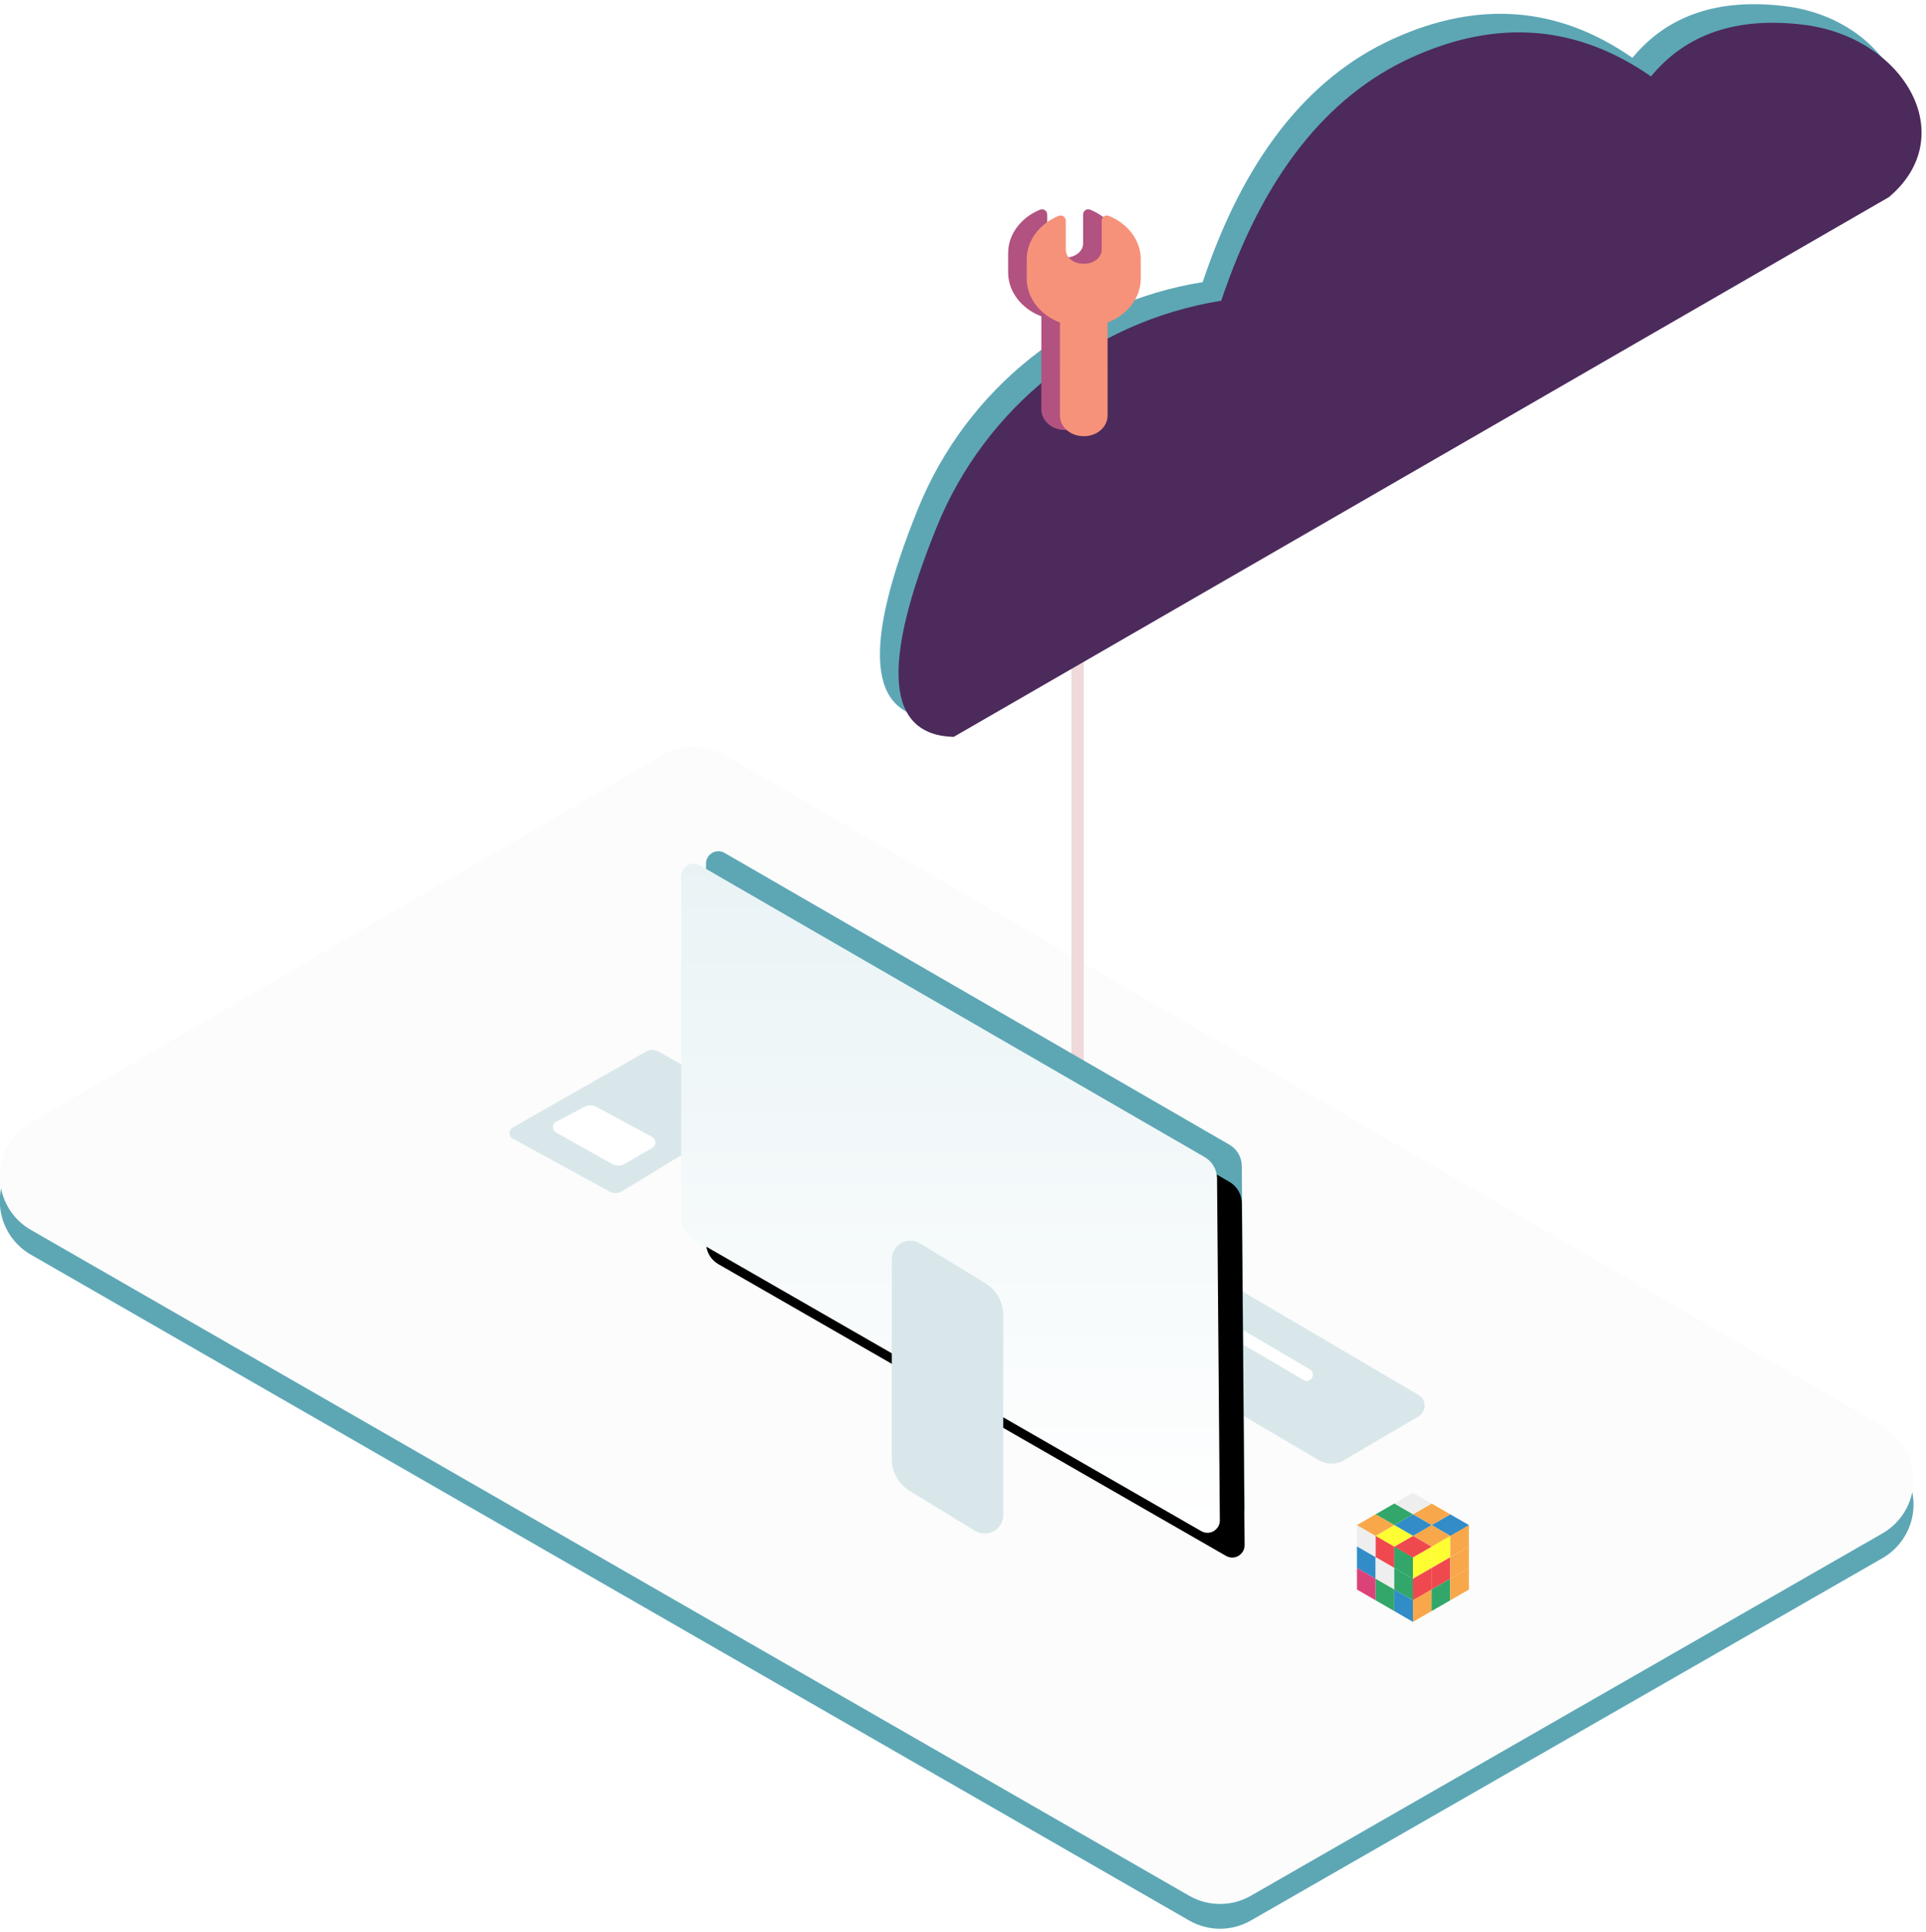 <svg id="hub-desk" viewBox="0 0 311 312" version="1.1" xmlns="http://www.w3.org/2000/svg" xmlns:xlink="http://www.w3.org/1999/xlink">
    <defs>
        <path d="M39.272,14.45 C39.164,14.192 38.935,14.005 38.662,13.95 C38.387,13.896 38.104,13.982 37.907,14.18 L34.583,17.506 C34.126,17.963 33.555,18.059 33.157,18.059 C32.385,18.059 31.591,17.706 30.966,17.083 L30.9,17.018 C29.792,15.908 29.608,14.289 30.488,13.41 L33.812,10.085 C34.009,9.888 34.095,9.604 34.041,9.331 C33.987,9.056 33.8,8.827 33.542,8.72 C32.397,8.242 31.222,8 30.049,8 C28.065,8 26.251,8.72 24.942,10.029 L22.73,12.24 C20.548,14.427 20.097,17.891 21.517,21.066 C21.426,21.136 21.341,21.212 21.262,21.293 L10.89,31.666 C10.316,32.241 10,33.03 10,33.888 C10.001,34.909 10.447,35.94 11.203,36.694 L11.283,36.779 C12.06,37.555 13.092,38 14.112,38 C14.969,38 15.757,37.685 16.331,37.111 L26.704,26.735 C26.784,26.655 26.858,26.57 26.929,26.48 C28.128,27.016 29.396,27.296 30.64,27.296 C32.624,27.296 34.44,26.575 35.752,25.265 L37.959,23.053 C40.092,20.922 40.594,17.626 39.272,14.45 Z" id="hero-hub-path-1"></path>
        <filter x="-11.7%" y="-15.0%" width="116.7%" height="120.0%" filterUnits="objectBoundingBox" id="hero-hub-filter-2">
            <feOffset dx="-2" dy="-3" in="SourceAlpha" result="shadowOffsetOuter1"></feOffset>
            <feColorMatrix values="0 0 0 0 0.647   0 0 0 0 0.349   0 0 0 0 0.494  0 0 0 1 0" type="matrix" in="shadowOffsetOuter1"></feColorMatrix>
        </filter>
        <linearGradient x1="50%" y1="0%" x2="50%" y2="100%" id="hero-hub-gradient-3">
            <stop stop-color="#E9F3F5" offset="0%"></stop>
            <stop stop-color="#FFFFFF" offset="100%"></stop>
        </linearGradient>
        <path d="M0,60.685 L0,5.466 C7.52907669e-16,4.362 0.895,3.466 2,3.466 C2.351,3.466 2.697,3.559 3.001,3.735 L84.521,50.856 C85.747,51.565 86.507,52.87 86.519,54.286 L86.971,109.511 C86.98,110.616 86.092,111.518 84.988,111.527 C84.633,111.53 84.283,111.438 83.975,111.261 L2.007,64.153 C0.765,63.44 -2.36819654e-15,62.117 0,60.685 Z" id="hero-hub-path-4"></path>
        <filter x="-4.6%" y="-2.3%" width="118.4%" height="111.8%" filterUnits="objectBoundingBox" id="hero-hub-filter-5">
            <feOffset dx="4" dy="4" in="SourceAlpha" result="shadowOffsetOuter1"></feOffset>
            <feGaussianBlur stdDeviation="2" in="shadowOffsetOuter1" result="shadowBlurOuter1"></feGaussianBlur>
            <feColorMatrix values="0 0 0 0 0   0 0 0 0 0   0 0 0 0 0  0 0 0 0.1 0" type="matrix" in="shadowBlurOuter1"></feColorMatrix>
        </filter>
    </defs>
    <g id="Page-1" stroke="none" stroke-width="1" fill="none" fill-rule="evenodd">
        <g id="ISO-TEXT" transform="translate(-1057, -706)">
            <g id="table" transform="translate(1047, 706)">
                <path d="M14.942,185.304 L116.98,125.922 C120.084,124.115 123.918,124.112 127.025,125.913 L313.999,234.304 C318.777,237.074 320.405,243.193 317.635,247.971 C316.754,249.492 315.486,250.754 313.961,251.629 L211.982,310.142 C208.897,311.912 205.104,311.91 202.021,310.138 L14.988,202.616 C10.2,199.864 8.55,193.751 11.303,188.963 C12.175,187.446 13.43,186.184 14.942,185.304 Z" id="table-top-iso" fill="#5DA7B5"></path>
                <path d="M14.942,181.304 L116.98,121.922 C120.084,120.115 123.918,120.112 127.025,121.913 L313.999,230.304 C318.777,233.074 320.405,239.193 317.635,243.971 C316.754,245.492 315.486,246.754 313.961,247.629 L211.982,306.142 C208.897,307.912 205.104,307.91 202.021,306.138 L14.988,198.616 C10.2,195.864 8.55,189.751 11.303,184.963 C12.175,183.446 13.43,182.184 14.942,181.304 Z" id="table-top" fill="#FCFCFC"></path>
                <g id="Keyboard" transform="translate(174, 197)">
                    <path d="M19.028,1.193 L65.069,28.276 C66.021,28.836 66.339,30.062 65.779,31.014 C65.607,31.307 65.363,31.551 65.069,31.724 L53.028,38.807 C51.776,39.543 50.224,39.543 48.972,38.807 L2.931,11.724 C1.979,11.164 1.661,9.938 2.221,8.986 C2.393,8.693 2.637,8.449 2.931,8.276 L14.972,1.193 C16.224,0.457 17.776,0.457 19.028,1.193 Z" id="keyboard" fill="#D9E7EA"></path>
                    <line x1="30" y1="15" x2="47" y2="25" id="Path-8" stroke="#FFFFFF" stroke-width="2" stroke-linecap="round"></line>
                </g>
                <g id="journal" transform="translate(91.199, 169.239)">
                    <path d="M25.131,0.563 L39.803,8.907 C40.283,9.18 40.451,9.791 40.178,10.271 C40.094,10.419 39.973,10.543 39.827,10.632 L19.217,23.137 C18.607,23.508 17.845,23.525 17.219,23.182 L1.57,14.609 C1.086,14.343 0.908,13.736 1.173,13.251 C1.262,13.089 1.395,12.954 1.556,12.863 L23.152,0.563 C23.765,0.214 24.517,0.214 25.131,0.563 Z" id="Rectangle" fill="#D9E7EA"></path>
                    <path d="M15.077,9.504 L24.115,14.369 C24.602,14.631 24.784,15.237 24.522,15.724 C24.435,15.886 24.304,16.021 24.144,16.114 L19.654,18.727 C19.042,19.083 18.286,19.089 17.669,18.742 L8.605,13.65 C8.123,13.38 7.952,12.77 8.223,12.289 C8.318,12.12 8.459,11.983 8.63,11.893 L13.2,9.494 C13.788,9.185 14.492,9.189 15.077,9.504 Z" id="Rectangle" fill="#FFFFFF"></path>
                </g>
                <line x1="184" y1="91" x2="184" y2="200" id="Path-7" stroke="#EFD9DA" stroke-width="2" stroke-linecap="round" stroke-linejoin="round"></line>
                <g  id="cloud-group">
                  <g id="Clouds" transform="translate(152, 0)">
                      <path d="M9,116 L160,28.84 C171.753,18.957 162.449,3 146.275,1 C135.493,-0.333 127.267,2.446 121.597,9.339 C109.632,1.012 96.737,-0.003 82.913,6.292 C69.089,12.587 58.851,25.677 52.199,45.56 C31.539,48.874 14.113,62.743 6.246,82.132 C-2.8,104.427 -1.882,115.716 9,116 Z" id="cloud-iso" fill="#5DA7B5"></path>
                      <path d="M12,119 L163,31.84 C174.753,21.957 165.449,6 149.275,4 C138.493,2.667 130.267,5.446 124.597,12.339 C112.632,4.012 99.737,2.997 85.913,9.292 C72.089,15.587 61.851,28.677 55.199,48.56 C34.539,51.874 17.113,65.743 9.246,85.132 C0.2,107.427 1.118,118.716 12,119 Z" id="cloud" fill="#4C2A5C"></path>
                  </g>
                  <g id="wrench" transform="translate(160, 28)" fill-rule="nonzero">
                      <path d="M36.272,13.45 C36.164,13.192 35.935,13.005 35.662,12.95 C35.387,12.896 35.104,12.982 34.907,13.18 L31.583,16.506 C31.126,16.963 30.555,17.059 30.157,17.059 C29.385,17.059 28.591,16.706 27.966,16.083 L27.9,16.018 C26.792,14.908 26.608,13.289 27.488,12.41 L30.812,9.085 C31.009,8.888 31.095,8.604 31.041,8.331 C30.987,8.056 30.8,7.827 30.542,7.72 C29.397,7.242 28.222,7 27.049,7 C25.065,7 23.251,7.72 21.942,9.029 L19.73,11.24 C17.548,13.427 17.097,16.891 18.517,20.066 C18.426,20.136 18.341,20.212 18.262,20.293 L7.89,30.666 C7.316,31.241 7,32.03 7,32.888 C7.001,33.909 7.447,34.94 8.203,35.694 L8.283,35.779 C9.06,36.555 10.092,37 11.112,37 C11.969,37 12.757,36.685 13.331,36.111 L23.704,25.735 C23.784,25.655 23.858,25.57 23.929,25.48 C25.128,26.016 26.396,26.296 27.64,26.296 C29.624,26.296 31.44,25.575 32.752,24.265 L34.959,22.053 C37.092,19.922 37.594,16.626 36.272,13.45 Z" id="wrench-iso" fill="#B15280" transform="translate(22, 22) rotate(-45) translate(-22, -22) "></path>
                      <g transform="translate(25, 23) rotate(-45) translate(-25, -23) ">
                          <use fill="#F69279" xlink:href="#hero-hub-path-1"></use>
                      </g>
                  </g>
                </g>
                <g id="Computer" transform="translate(120, 136)">
                    <path d="M4,58.685 L4,3.466 C4,2.362 4.895,1.466 6,1.466 C6.351,1.466 6.697,1.559 7.001,1.735 L88.521,48.856 C89.747,49.565 90.507,50.87 90.519,52.286 L90.971,107.511 C90.98,108.616 90.092,109.518 88.988,109.527 C88.633,109.53 88.283,109.438 87.975,109.261 L6.007,62.153 C4.765,61.44 4,60.117 4,58.685 Z" id="screen-iso" fill="#5DA7B5"></path>
                    <g id="screen">
                        <use fill="black" fill-opacity="1" filter="url(#hero-hub-filter-5)" xlink:href="#hero-hub-path-4"></use>
                        <use fill="url(#hero-hub-gradient-3)" fill-rule="evenodd" xlink:href="#hero-hub-path-4"></use>
                    </g>
                    <path d="M38.564,64.789 L49.129,71.245 C50.912,72.335 52,74.275 52,76.365 L52,108.651 C52,110.308 50.657,111.651 49,111.651 C48.448,111.651 47.907,111.499 47.436,111.211 L36.871,104.755 C35.088,103.665 34,101.725 34,99.635 L34,67.349 C34,65.692 35.343,64.349 37,64.349 C37.552,64.349 38.093,64.501 38.564,64.789 Z" id="base" fill="#D9E7EA"></path>
                </g>
                <g opacity=".8" transform="translate(229, 241)">
                  <g id="rubix">
                    <g id="cube-spin">
                      <polygon id="Fill-1" fill="#EBEBEB" points="0.116 8.734 3.13 10.475 3.13 6.994 0.116 5.254"></polygon>
                      <polygon id="Fill-4" fill="#ED1C24" points="6.144 12.214 3.13 10.474 3.13 6.994 6.144 8.734"></polygon>
                      <polygon id="Fill-6" fill="#009245" points="9.157 13.954 6.143 12.214 6.143 8.734 9.157 10.474"></polygon>
                      <polygon id="Fill-8" fill="#0071BC" points="0.116 12.214 3.13 13.954 3.13 10.474 0.116 8.734"></polygon>
                      <polygon id="Fill-11" fill="#EBEBEB" points="6.144 15.694 3.13 13.954 3.13 10.474 6.144 12.214"></polygon>
                      <polygon id="Fill-13" fill="#009245" points="9.157 17.434 6.143 15.694 6.143 12.214 9.157 13.954"></polygon>
                      <polygon id="Fill-15" fill="#D4145A" points="0.116 15.695 3.13 17.435 3.13 13.954 0.116 12.215"></polygon>
                      <polygon id="Fill-18" fill="#009245" points="6.144 19.174 3.13 17.434 3.13 13.954 6.144 15.694"></polygon>
                      <polygon id="Fill-20" fill="#0071BC" points="6.143 19.174 9.157 20.915 9.157 17.434 6.143 15.694"></polygon>
                      <polygon id="Fill-23" fill="#FFFF00" points="12.166 12.214 9.152 13.954 9.152 10.474 12.166 8.734"></polygon>
                      <polygon id="Fill-25" fill="#FFFF00" points="15.18 10.475 12.166 12.214 12.166 8.735 15.18 6.995"></polygon>
                      <polygon id="Fill-27" fill="#F7931E" points="15.179 6.994 15.179 10.474 18.193 8.734 18.193 5.253"></polygon>
                      <polygon id="Fill-29" fill="#ED1C24" points="12.166 15.694 9.152 17.434 9.152 13.954 12.166 12.214"></polygon>
                      <polygon id="Fill-31" fill="#ED1C24" points="15.18 13.954 12.166 15.694 12.166 12.214 15.18 10.474"></polygon>
                      <polygon id="Fill-33" fill="#F7931E" points="15.179 10.475 15.179 13.954 18.193 12.215 18.193 8.734"></polygon>
                      <polygon id="Fill-35" fill="#F7931E" points="9.152 17.434 9.152 20.914 12.166 19.174 12.166 15.693"></polygon>
                      <polygon id="Fill-38" fill="#009245" points="15.18 17.434 12.166 19.174 12.166 15.694 15.18 13.954"></polygon>
                      <polygon id="Fill-40" fill="#F7931E" points="15.179 13.954 15.179 17.434 18.193 15.695 18.193 12.214"></polygon>
                      <polygon id="Fill-42" fill="#0071BC" points="12.167 5.284 15.18 7.024 18.194 5.284 15.18 3.544"></polygon>
                      <polygon id="Fill-44" fill="#F7931E" points="9.153 7.024 12.167 5.284 15.18 7.024 12.167 8.764"></polygon>
                      <polygon id="Fill-46" fill="#ED1C24" points="6.14 8.764 9.154 7.024 12.167 8.764 9.154 10.505"></polygon>
                      <polygon id="Fill-48" fill="#F7931E" points="9.153 3.544 12.167 1.804 15.18 3.544 12.167 5.284"></polygon>
                      <polygon id="Fill-50" fill="#0071BC" points="6.139 5.285 9.154 3.545 12.167 5.285 9.154 7.024"></polygon>
                      <polygon id="Fill-52" fill="#FFFF00" points="3.125 7.024 6.139 5.284 9.153 7.024 6.14 8.764"></polygon>
                      <polygon id="Fill-54" fill="#EBEBEB" points="6.139 1.804 9.153 0.065 12.167 1.804 9.154 3.545"></polygon>
                      <polygon id="Fill-56" fill="#009245" points="3.125 3.544 6.139 1.804 9.153 3.544 6.139 5.284"></polygon>
                      <polygon id="Fill-58" fill="#F7931E" points="0.112 5.284 3.125 7.024 6.139 5.284 3.125 3.544"></polygon>
                    </g>
                  </g>
                </g>
            </g>
        </g>
    </g>
</svg>
